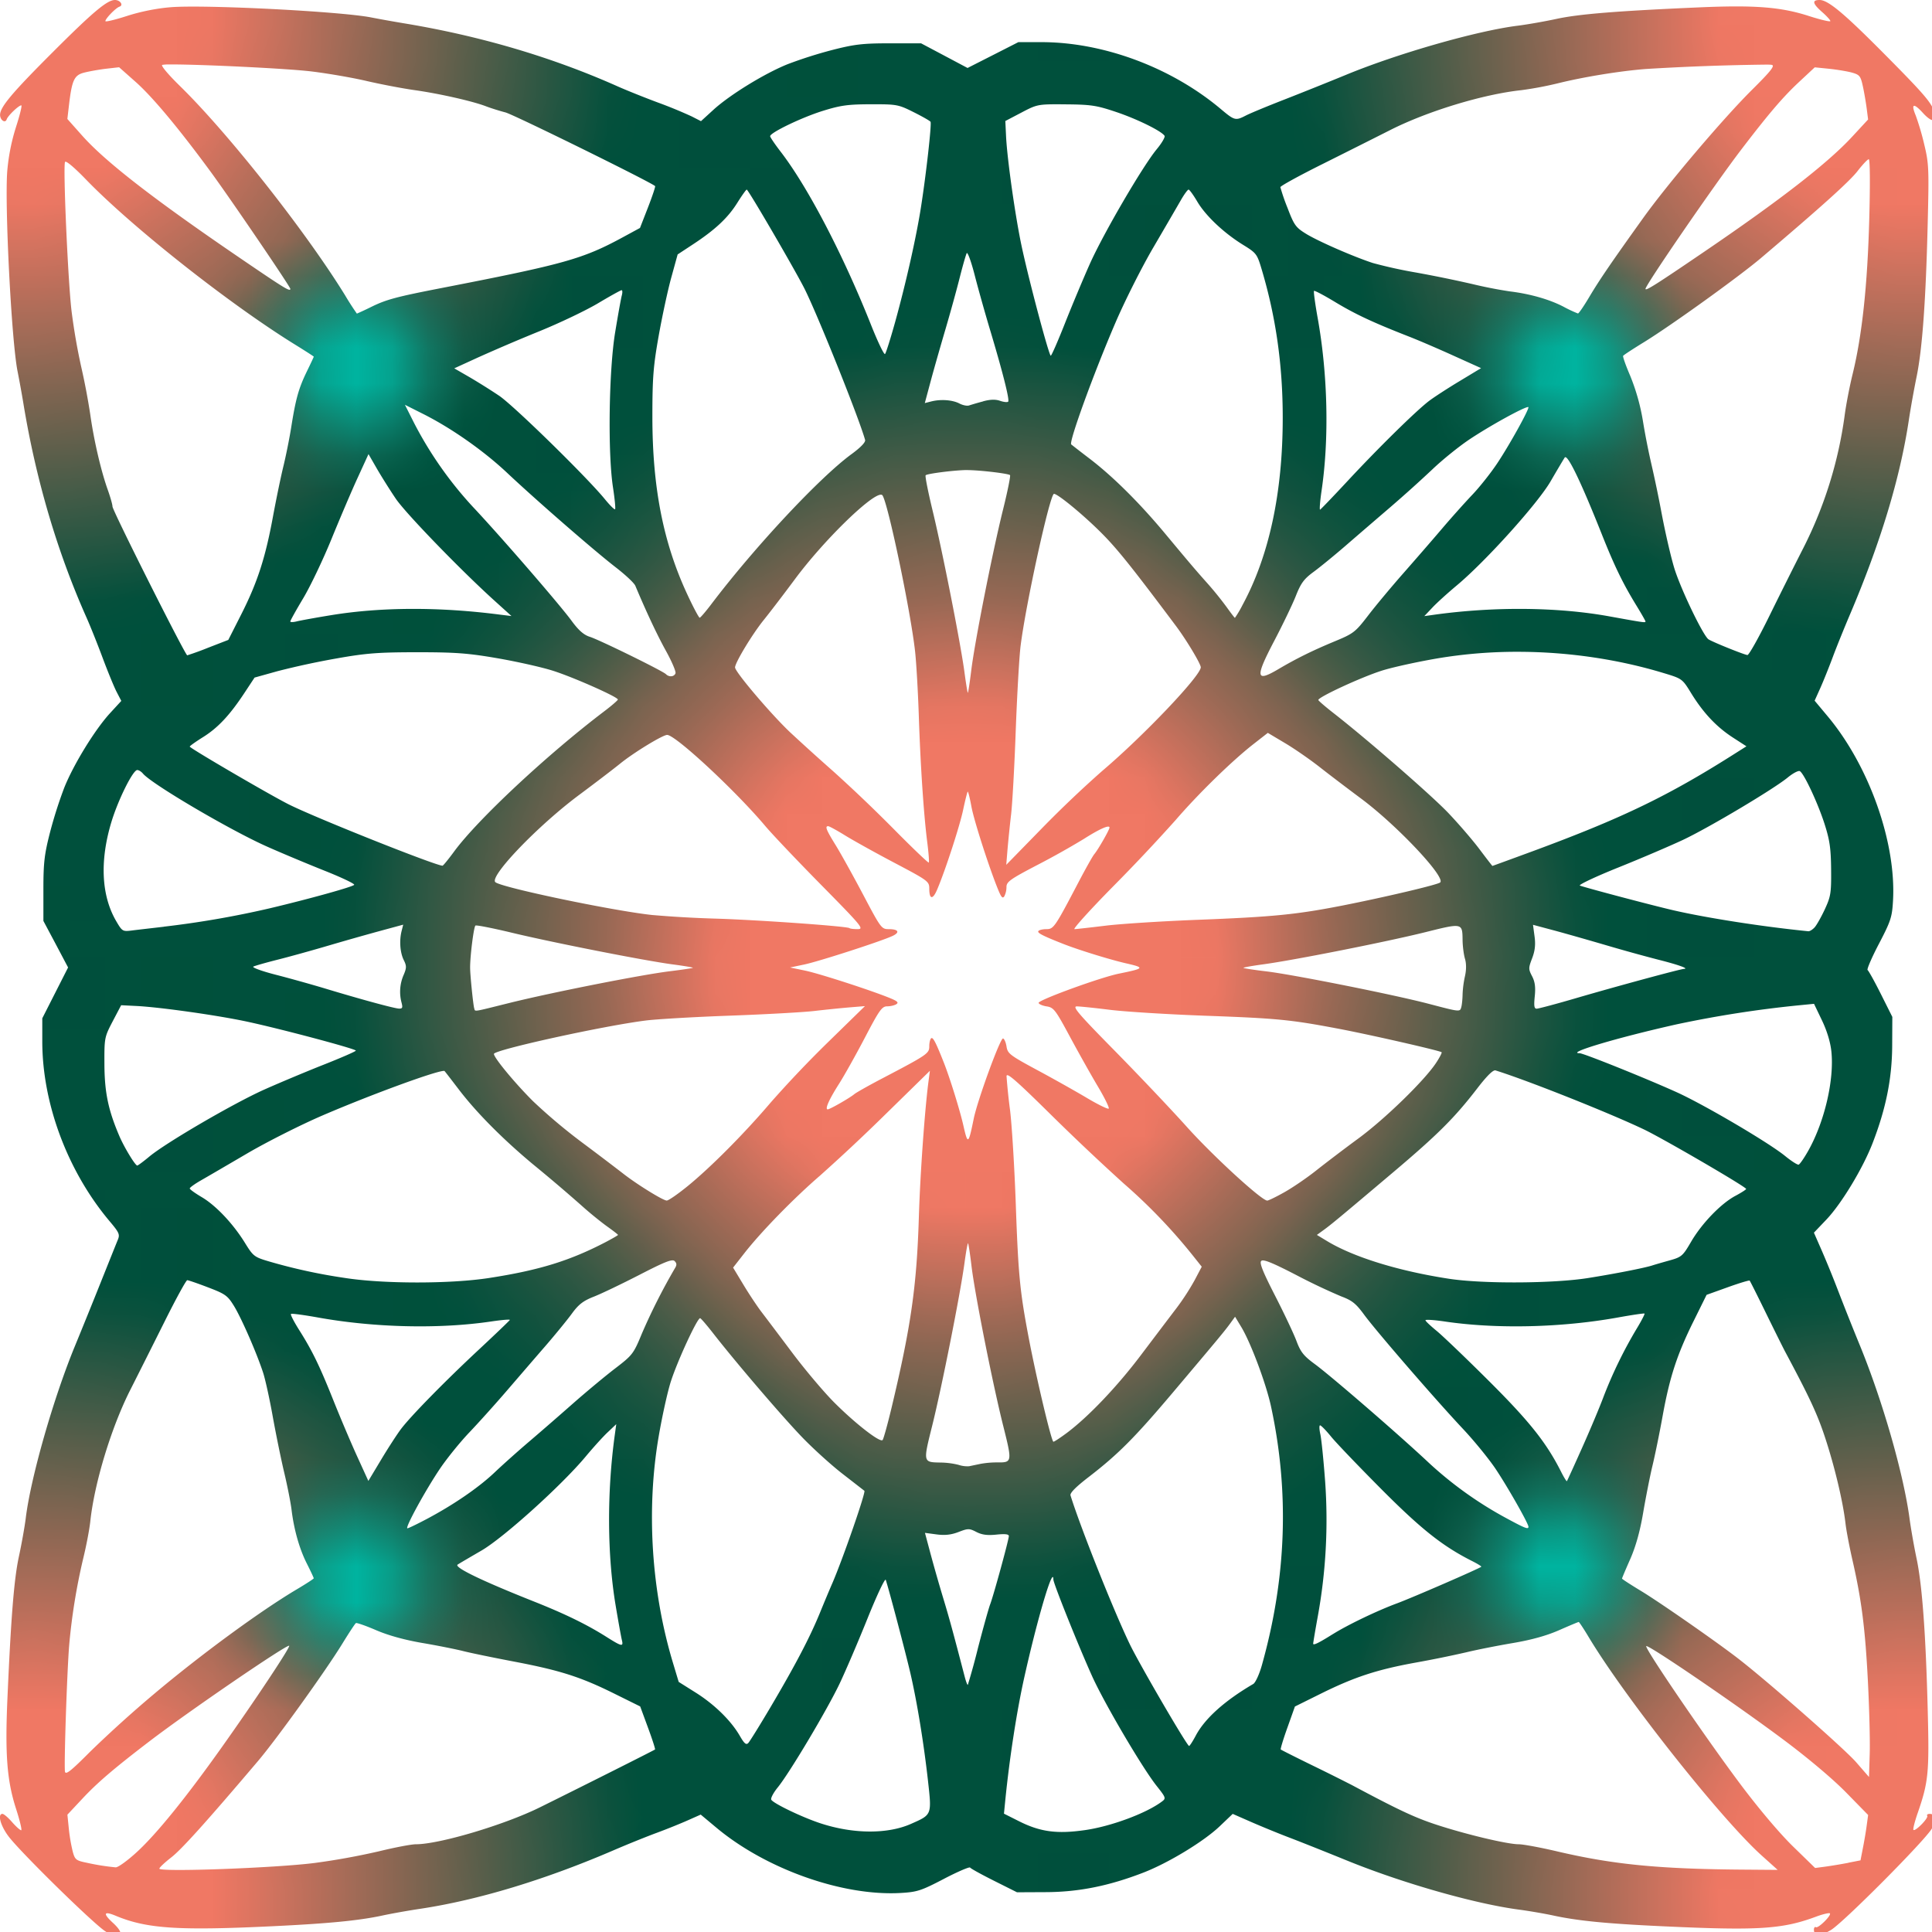 <svg width="54" height="54" viewBox="0 0 14.287 14.287" xml:space="preserve" xmlns:xlink="http://www.w3.org/1999/xlink" xmlns="http://www.w3.org/2000/svg"><defs><radialGradient xlink:href="#a" id="j" cx="-9.808" cy="87.923" fx="-9.808" fy="87.923" r="7.925" gradientUnits="userSpaceOnUse" gradientTransform="translate(15.985 8.884) scale(.901)"/><radialGradient xlink:href="#b" id="l" gradientUnits="userSpaceOnUse" gradientTransform="translate(22.63 4.723) scale(.869)" cx="-9.808" cy="87.923" fx="-9.808" fy="87.923" r="7.925"/><radialGradient xlink:href="#c" id="o" gradientUnits="userSpaceOnUse" gradientTransform="matrix(.133 0 0 .133 3.929 80.972)" cx="-9.808" cy="87.923" fx="-9.808" fy="87.923" r="7.925"/><radialGradient xlink:href="#d" id="m" gradientUnits="userSpaceOnUse" gradientTransform="translate(22.63 18.574) scale(.869)" cx="-9.808" cy="87.923" fx="-9.808" fy="87.923" r="7.925"/><radialGradient xlink:href="#e" id="n" gradientUnits="userSpaceOnUse" gradientTransform="translate(8.737 18.574) scale(.869)" cx="-9.808" cy="87.923" fx="-9.808" fy="87.923" r="7.925"/><radialGradient xlink:href="#f" id="k" gradientUnits="userSpaceOnUse" gradientTransform="translate(8.652 4.638) scale(.869)" cx="-9.808" cy="87.923" fx="-9.808" fy="87.923" r="7.925"/><radialGradient xlink:href="#g" id="p" gradientUnits="userSpaceOnUse" gradientTransform="matrix(.133 0 0 .133 12.818 80.882)" cx="-9.808" cy="87.923" fx="-9.808" fy="87.923" r="7.925"/><radialGradient xlink:href="#h" id="q" gradientUnits="userSpaceOnUse" gradientTransform="matrix(.133 0 0 .133 3.929 71.992)" cx="-9.808" cy="87.923" fx="-9.808" fy="87.923" r="7.925"/><radialGradient xlink:href="#i" id="r" gradientUnits="userSpaceOnUse" gradientTransform="matrix(.133 0 0 .133 12.879 72.022)" cx="-9.808" cy="87.923" fx="-9.808" fy="87.923" r="7.925"/><linearGradient id="f"><stop style="stop-color:#f07864;stop-opacity:1" offset="0"/><stop style="stop-color:#f07864;stop-opacity:1" offset=".204"/><stop style="stop-color:#00503c;stop-opacity:1" offset=".653"/><stop style="stop-color:#00503c;stop-opacity:0" offset="1"/></linearGradient><linearGradient id="e"><stop style="stop-color:#f07864;stop-opacity:1" offset="0"/><stop style="stop-color:#f07864;stop-opacity:1" offset=".204"/><stop style="stop-color:#00503c;stop-opacity:1" offset=".653"/><stop style="stop-color:#00503c;stop-opacity:0" offset="1"/></linearGradient><linearGradient id="b"><stop style="stop-color:#f07864;stop-opacity:1" offset="0"/><stop style="stop-color:#f07864;stop-opacity:1" offset=".204"/><stop style="stop-color:#00503c;stop-opacity:1" offset=".653"/><stop style="stop-color:#00503c;stop-opacity:0" offset="1"/></linearGradient><linearGradient id="i"><stop style="stop-color:#00b4a0;stop-opacity:1" offset="0"/><stop style="stop-color:#00b4a0;stop-opacity:1" offset=".189"/><stop style="stop-color:#00503c;stop-opacity:0" offset="1"/></linearGradient><linearGradient id="c"><stop style="stop-color:#00b4a0;stop-opacity:1" offset="0"/><stop style="stop-color:#00b4a0;stop-opacity:1" offset=".168"/><stop style="stop-color:#00503c;stop-opacity:0" offset="1"/></linearGradient><linearGradient id="g"><stop style="stop-color:#00b4a0;stop-opacity:1" offset="0"/><stop style="stop-color:#00b4a0;stop-opacity:1" offset=".166"/><stop style="stop-color:#00503c;stop-opacity:0" offset="1"/></linearGradient><linearGradient id="h"><stop style="stop-color:#00b4a0;stop-opacity:1" offset="0"/><stop style="stop-color:#00b4a0;stop-opacity:1" offset=".207"/><stop style="stop-color:#00503c;stop-opacity:0" offset="1"/></linearGradient><linearGradient id="d"><stop style="stop-color:#f07864;stop-opacity:1" offset="0"/><stop style="stop-color:#f07864;stop-opacity:1" offset=".204"/><stop style="stop-color:#00503c;stop-opacity:1" offset=".653"/><stop style="stop-color:#00503c;stop-opacity:0" offset="1"/></linearGradient><linearGradient id="a"><stop style="stop-color:#f07864;stop-opacity:1" offset="0"/><stop style="stop-color:#f07864;stop-opacity:1" offset=".253"/><stop style="stop-color:#956854;stop-opacity:1" offset=".382"/><stop style="stop-color:#00503c;stop-opacity:1" offset=".648"/><stop style="stop-color:#00503c;stop-opacity:1" offset="1"/></linearGradient><pattern patternUnits="userSpaceOnUse" width="104.902" height="104.741" patternTransform="translate(-25.556 -25.795)" id="s"><path style="fill:url(#j);fill-opacity:1;stroke-width:.265;paint-order:markers stroke fill" d="M0 81h14.287v14.287H0z" transform="matrix(3.78 0 0 3.78 25.556 -280.347)"/><path style="fill:url(#k);fill-opacity:1;stroke-width:.265;paint-order:markers stroke fill" d="M-6.762 74.175H7.015v13.777H-6.762z" transform="matrix(3.78 0 0 3.78 25.556 -280.347)"/><path style="fill:url(#l);fill-opacity:1;stroke-width:.265;paint-order:markers stroke fill" d="M7.217 74.26h13.777v13.777H7.217z" transform="matrix(3.78 0 0 3.78 25.556 -280.347)"/><path style="fill:url(#m);fill-opacity:1;stroke-width:.265;paint-order:markers stroke fill" d="M7.217 88.111h13.777v13.777H7.217z" transform="matrix(3.78 0 0 3.78 25.556 -280.347)"/><path style="fill:url(#n);fill-opacity:1;stroke-width:.265;paint-order:markers stroke fill" d="M-6.677 88.111H7.1v13.777H-6.677z" transform="matrix(3.78 0 0 3.78 25.556 -280.347)"/><path style="opacity:1;fill:url(#o);fill-opacity:1;stroke-width:.265;paint-order:markers stroke fill" d="M1.571 91.607h2.107v2.107H1.571z" transform="matrix(3.78 0 0 3.78 25.556 -280.347)"/><path style="opacity:1;fill:url(#p);fill-opacity:1;stroke-width:.265;paint-order:markers stroke fill" d="M10.461 91.516h2.107v2.107h-2.107z" transform="matrix(3.78 0 0 3.78 25.556 -280.347)"/><path style="opacity:1;fill:url(#q);fill-opacity:1;stroke-width:.265;paint-order:markers stroke fill" d="M1.571 82.626h2.107v2.107H1.571z" transform="matrix(3.78 0 0 3.78 25.556 -280.347)"/><path style="opacity:1;fill:url(#r);fill-opacity:1;stroke-width:.265;paint-order:markers stroke fill" d="M10.522 82.656h2.107v2.107h-2.107z" transform="matrix(3.78 0 0 3.78 25.556 -280.347)"/></pattern></defs><path style="fill:none;stroke-width:.265" d="M-106.582 112.092h384.036v216.02h-384.036z" transform="translate(0 -81)"/><path style="fill:none;stroke-width:.265" d="M-17.95 83.037h198.027v111.39H-17.95z" transform="translate(0 -81)"/><path style="fill:#fff;stroke-width:.31;paint-order:markers stroke fill" d="M0 81h14.287v14.287H0z" transform="translate(0 -81)"/><path style="fill:url(#s)" d="M3.207 0C2.99 0 2.59.338 1.465 1.463.339 2.588.002 2.988.002 3.205c0 .148.145.245.185.125.035-.103.335-.39.407-.39.027 0-.04.27-.147.603a5.64 5.64 0 0 0-.244 1.225c-.076.954.117 4.724.285 5.584.05.251.125.662.166.914.35 2.126.945 4.14 1.764 5.976.104.234.304.734.445 1.113.142.38.317.807.389.948l.133.256-.319.347c-.419.459-1.01 1.42-1.271 2.07a12.32 12.32 0 0 0-.397 1.243c-.158.614-.187.845-.187 1.6v.88l.346.65.343.649-.36.709-.36.709v.643c0 1.74.708 3.631 1.883 5.025.267.317.287.366.222.521-.04.095-.247.614-.463 1.153-.215.539-.543 1.348-.728 1.797C1.497 38.999.86 41.22.72 42.355c-.031.252-.118.735-.192 1.077-.135.625-.22 1.674-.32 3.95-.07 1.58-.013 2.307.238 3.087.107.332.173.605.145.605-.029 0-.144-.102-.254-.228-.11-.126-.23-.229-.268-.229-.145 0-.055.332.172.631.354.466 2.47 2.535 2.717 2.656l-.002.002c.436.215.549.077.2-.244-.291-.266-.264-.342.07-.203.864.361 1.74.42 4.384.293 1.578-.076 2.41-.158 3.065-.299.254-.055.727-.139 1.05-.187 1.616-.243 3.498-.813 5.42-1.643.36-.155.889-.369 1.176-.475.288-.106.682-.266.877-.353l.356-.158.437.365c1.384 1.157 3.526 1.916 5.147 1.822.459-.027.568-.063 1.203-.394.384-.201.713-.341.73-.315.017.028.319.194.67.37l.639.32.816-.004c.908-.005 1.743-.172 2.705-.543.7-.27 1.688-.87 2.133-1.293l.365-.348.518.227c.284.124.78.328 1.103.45.324.124 1.015.4 1.536.612 1.55.635 3.597 1.22 4.834 1.383.269.036.693.108.945.162.684.149 1.48.228 3.037.301 2.691.126 3.362.084 4.303-.266.193-.072.369-.112.388-.093.053.052-.325.426-.39.386-.03-.019-.055.014-.055.07 0 .179.184.182.473.01.35-.208 2.672-2.545 2.822-2.84.122-.24.096-.402-.064-.402-.058 0-.088.024-.069.055.04.063-.334.443-.385.392-.018-.018.037-.237.124-.486.295-.854.32-1.12.275-2.846-.055-2.14-.153-3.48-.31-4.234-.072-.341-.16-.842-.196-1.111-.165-1.242-.75-3.284-1.383-4.832a83.85 83.85 0 0 1-.611-1.535 29.173 29.173 0 0 0-.45-1.106l-.226-.516.348-.365c.423-.445 1.021-1.436 1.29-2.135.372-.962.54-1.797.546-2.705l.004-.816-.32-.639c-.176-.351-.342-.65-.37-.668-.027-.017.114-.346.315-.73.331-.635.368-.744.394-1.203.094-1.621-.665-3.763-1.822-5.147l-.365-.437.16-.356c.087-.195.242-.581.346-.86.103-.277.317-.806.474-1.175.859-2.017 1.404-3.816 1.649-5.44.048-.323.146-.865.216-1.206.16-.774.259-2.148.31-4.27.038-1.524.033-1.682-.095-2.21a7.326 7.326 0 0 0-.238-.811c-.14-.336-.063-.362.203-.07.246.268.387.264.318-.01-.064-.26-.27-.502-1.39-1.631C51.455.368 51.013 0 50.777 0c-.219 0-.198.1.07.336.126.11.23.224.23.252 0 .028-.272-.036-.604-.143-.78-.251-1.508-.308-3.086-.238-2.277.1-3.326.185-3.951.32-.342.074-.827.158-1.079.19-1.135.14-3.356.776-4.8 1.373-.45.185-1.216.493-1.703.683-.488.19-.978.393-1.09.452-.286.147-.313.14-.692-.178-1.38-1.163-3.278-1.871-5.011-1.871h-.643l-.709.361-.709.36-.648-.344-.649-.344h-.883c-.754 0-.985.029-1.6.187a12.31 12.31 0 0 0-1.24.395c-.65.262-1.613.855-2.072 1.273l-.347.317-.256-.131a12.674 12.674 0 0 0-.946-.389c-.379-.141-.881-.343-1.115-.447-1.837-.82-3.848-1.413-5.974-1.764a37.117 37.117 0 0 1-.916-.164C9.494.318 5.724.126 4.77.201c-.393.031-.843.121-1.225.244-.332.107-.604.172-.604.145 0-.072.29-.37.393-.404.12-.04.02-.186-.127-.186zm1.51 1.799c.722-.01 3.256.108 3.978.195.452.055 1.143.174 1.535.266.393.091.991.206 1.332.254.703.099 1.628.309 2.002.453.139.053.383.129.541.17.225.057 4.072 1.952 4.176 2.056.013.013-.077.281-.199.596l-.223.572-.453.246c-1.137.619-1.635.76-5.092 1.432-1.233.24-1.523.316-1.931.514a9.89 9.89 0 0 1-.424.199 7.53 7.53 0 0 1-.326-.506c-1.096-1.78-3.26-4.524-4.606-5.84-.33-.323-.545-.578-.5-.595a.98.98 0 0 1 .19-.012zm44.574.004c.085 0 .139.003.154.008.09.023-.035.18-.552.693-.797.79-2.36 2.631-3.038 3.578-.894 1.248-1.223 1.73-1.503 2.201-.153.258-.296.467-.319.465a3.63 3.63 0 0 1-.406-.191c-.396-.205-.936-.358-1.498-.426a12.498 12.498 0 0 1-1.045-.205 35.2 35.2 0 0 0-1.563-.32 13.115 13.115 0 0 1-1.209-.266c-.54-.176-1.524-.605-1.865-.815-.289-.178-.335-.242-.517-.72a5.566 5.566 0 0 1-.201-.582c0-.032.522-.319 1.16-.637.637-.318 1.495-.749 1.906-.957 1.04-.527 2.597-1 3.66-1.113a9.855 9.855 0 0 0 1.045-.198c.71-.174 1.704-.336 2.418-.392a67.61 67.61 0 0 1 3.373-.123zm-45.967.074.469.416c.47.418 1.206 1.302 2.084 2.498.539.734 2.225 3.211 2.225 3.27 0 .087-.158-.01-1.41-.864-2.4-1.636-3.748-2.682-4.395-3.408L1.88 3.32l.043-.369c.083-.71.145-.85.416-.922.133-.035.41-.085.613-.11l.371-.042zm47.317.002.398.04c.219.023.506.07.637.106.216.06.245.096.306.375.038.17.085.45.108.621l.04.313-.444.48c-.678.734-1.991 1.756-4.135 3.215-1.35.919-1.633 1.098-1.633 1.032 0-.107 1.935-2.922 2.668-3.881.765-1.001 1.161-1.466 1.611-1.887l.444-.414zM24.299 2.91c.725-.002.767.005 1.195.219.244.122.457.243.473.27.035.056-.122 1.459-.266 2.376-.13.838-.423 2.133-.72 3.205-.13.467-.257.871-.284.899-.026.028-.203-.34-.392-.816-.78-1.962-1.765-3.85-2.524-4.834-.159-.207-.29-.4-.29-.428 0-.1.888-.526 1.47-.707.498-.155.702-.183 1.338-.184zm4.984.002c.118-.003.266-.002.463 0 .705.006.857.03 1.406.215.586.197 1.264.532 1.346.664.02.034-.077.202-.219.373-.393.476-1.488 2.352-1.869 3.205-.187.42-.5 1.167-.695 1.66-.195.494-.372.897-.393.897-.049 0-.589-2.022-.802-3.004-.179-.82-.414-2.464-.446-3.127l-.02-.418.45-.236c.336-.176.424-.22.78-.229zm22.865 1.531c.036-.001.041.683.014 1.68-.05 1.836-.199 3.228-.46 4.3-.09.364-.191.893-.227 1.177a11.616 11.616 0 0 1-1.147 3.683c-.23.45-.66 1.309-.955 1.91-.296.602-.57 1.09-.61 1.086-.094-.009-.955-.356-1.085-.437-.138-.086-.727-1.296-.936-1.924-.093-.28-.258-.986-.369-1.568a35.229 35.229 0 0 0-.297-1.428 19.628 19.628 0 0 1-.224-1.139 5.863 5.863 0 0 0-.358-1.29c-.124-.287-.213-.54-.2-.563.015-.024.273-.192.571-.375.757-.464 2.66-1.833 3.28-2.358 1.69-1.434 2.471-2.138 2.693-2.426.138-.178.278-.326.31-.328zm-50.316.07c.063.01.282.2.578.507C3.705 6.355 6.424 8.5 8.248 9.625c.278.172.508.32.508.328 0 .01-.087.194-.192.41-.23.474-.31.759-.435 1.545-.052.33-.154.834-.225 1.121-.07.288-.2.916-.289 1.399-.21 1.139-.431 1.823-.879 2.709l-.365.72-.555.215a8.492 8.492 0 0 1-.591.215c-.055 0-2.086-4.042-2.086-4.152 0-.054-.06-.265-.133-.47-.188-.527-.386-1.377-.488-2.104a18.639 18.639 0 0 0-.254-1.334 17.464 17.464 0 0 1-.266-1.536c-.101-.834-.241-4.018-.184-4.17.003-.006.01-.009.018-.007zm19.006.778c.043-.001 1.365 2.27 1.617 2.775.378.76 1.522 3.617 1.686 4.211.017.062-.123.208-.375.393-.888.648-2.698 2.584-3.909 4.18-.161.213-.31.387-.332.388-.021.002-.174-.282-.337-.633-.68-1.452-.983-3-.983-4.98 0-1.089.027-1.416.176-2.254.096-.539.253-1.27.351-1.625l.178-.646.432-.284c.62-.408.973-.74 1.234-1.158.126-.201.244-.367.262-.367zm12.33 0c.025 0 .134.151.242.334.234.397.743.877 1.278 1.207.374.231.392.256.521.69.396 1.329.586 2.664.586 4.136 0 2.09-.379 3.852-1.121 5.223a3.037 3.037 0 0 1-.213.361c-.01 0-.116-.14-.238-.31a9.572 9.572 0 0 0-.518-.641c-.366-.411-.475-.54-1.22-1.434-.699-.836-1.434-1.566-2.079-2.058a36.71 36.71 0 0 1-.513-.397c-.073-.061.627-1.987 1.238-3.406.259-.602.732-1.542 1.053-2.09.32-.547.662-1.136.76-1.306.097-.171.198-.31.224-.309zm-6.18 1.772c.037.027.126.282.213.623.1.388.293 1.074.428 1.523.356 1.188.549 1.955.504 2-.022.021-.122.012-.223-.023-.126-.045-.274-.042-.476.013v.002a8.12 8.12 0 0 0-.391.113c-.054.02-.176-.005-.27-.054-.191-.101-.523-.125-.789-.057l-.177.045.164-.611c.09-.336.278-.994.416-1.461.137-.467.315-1.112.396-1.436.082-.323.169-.628.194-.676.003-.005.006-.005.011-.001zm-9.642 1.035c.025 0 .027.065.006.146-.023.081-.106.544-.186 1.03-.176 1.07-.208 3.375-.06 4.33.048.316.075.59.058.607-.017.017-.145-.11-.285-.281-.495-.608-2.545-2.614-2.951-2.887a17.68 17.68 0 0 0-.832-.522l-.42-.242.668-.306a54.394 54.394 0 0 1 1.707-.729c.571-.232 1.311-.586 1.644-.785.333-.199.626-.361.65-.361zm19.322.02c.016-.017.288.128.605.32.563.338 1.043.562 2.047.955.27.105.832.347 1.25.537l.76.343-.596.36c-.328.197-.713.447-.857.556-.365.279-1.409 1.305-2.272 2.233-.4.43-.746.79-.767.8-.021.01-.003-.226.04-.523.215-1.451.175-3.251-.108-4.826-.072-.4-.118-.74-.102-.756zm-25.37 3.177.513.258c.786.395 1.68 1.022 2.334 1.636.822.774 2.439 2.18 3.03 2.637.272.21.523.443.555.522.299.712.604 1.365.854 1.816.164.297.284.578.266.625-.039.1-.179.112-.268.023-.093-.092-1.856-.958-2.125-1.042-.166-.053-.312-.18-.508-.448-.335-.457-1.994-2.372-2.756-3.181a10.628 10.628 0 0 1-1.636-2.334l-.258-.512zm31.343.064c.008 0 .011.001.011.006 0 .097-.541 1.07-.873 1.567-.18.27-.493.665-.699.88-.205.216-.59.646-.853.956-.264.31-.746.865-1.069 1.232-.323.367-.761.891-.972 1.166-.366.476-.411.512-.948.734-.622.259-1.061.476-1.57.776-.627.37-.647.233-.111-.79.233-.444.503-1.005.6-1.247.144-.366.228-.481.501-.682.181-.133.587-.465.9-.736.314-.272.876-.756 1.249-1.076a37.6 37.6 0 0 0 1.168-1.051c.269-.257.724-.625 1.011-.819.57-.383 1.536-.915 1.655-.916zm-32.358 1.313.242.42c.134.23.37.604.522.828.274.403 1.787 1.968 2.736 2.828l.49.443-.326-.04c-1.68-.217-3.31-.213-4.703.015-.43.07-.864.149-.963.174-.099.025-.18.026-.18.002 0-.025.163-.318.362-.65.199-.334.552-1.074.785-1.645.233-.571.56-1.34.729-1.707l.306-.668zm33.399.086c.103-.001.463.759 1.006 2.123.36.907.593 1.389.97 2.006.142.231.259.436.26.455-.001.04-.04.033-1.014-.143-1.431-.259-3.202-.276-4.865-.047l-.293.041.229-.242c.125-.133.429-.407.673-.611.807-.673 2.264-2.29 2.623-2.91.18-.31.357-.608.393-.662a.02.02 0 0 1 .018-.01zm-16.672.36c.387.006 1.15.1 1.176.142.016.027-.07.455-.194.953-.297 1.196-.788 3.683-.887 4.482-.043.35-.087.637-.097.637-.01 0-.052-.258-.094-.572-.104-.785-.614-3.375-.889-4.51-.124-.514-.213-.958-.195-.986.03-.048.874-.152 1.18-.147zm2.402.663c.107 0 .818.585 1.322 1.09.44.44.843.943 2.078 2.592.293.39.696 1.062.696 1.158 0 .234-1.587 1.904-2.742 2.885a31.717 31.717 0 0 0-1.686 1.603l-1 1.024.035-.426c.02-.233.064-.673.1-.978.036-.306.095-1.364.13-2.352.037-.988.097-2.046.135-2.352.148-1.183.82-4.244.932-4.244zm-4.836.024c.02-.001.035.002.045.013.147.162.795 3.255.916 4.371.035.324.08 1.118.102 1.764.044 1.366.137 2.774.236 3.547.038.299.058.555.043.57-.015.015-.452-.403-.97-.927a42.21 42.21 0 0 0-1.692-1.616 63.919 63.919 0 0 1-1.201-1.086c-.527-.496-1.543-1.69-1.543-1.816 0-.133.483-.932.802-1.326.157-.194.547-.703.866-1.133.798-1.076 2.105-2.35 2.396-2.361zm17.877 4.384c1.342.01 2.704.21 3.961.59.529.16.53.16.781.569.339.549.703.935 1.16 1.232l.38.246-.25.158c-1.902 1.212-3.18 1.833-5.694 2.762-.624.23-1.14.418-1.145.418-.005 0-.169-.212-.365-.473-.196-.26-.592-.719-.88-1.02-.488-.507-2.26-2.048-3.19-2.773-.222-.173-.412-.336-.422-.363-.026-.071 1.177-.63 1.764-.818.277-.09.966-.242 1.533-.34a13.404 13.404 0 0 1 2.367-.188zm-30.824.012c1.077 0 1.426.025 2.254.168.539.093 1.228.248 1.533.344.566.177 1.831.738 1.826.808-.001.022-.175.173-.388.334-1.59 1.207-3.525 3.014-4.18 3.905-.162.22-.308.4-.326.398-.221-.013-3.517-1.326-4.278-1.705-.506-.251-2.775-1.576-2.775-1.619 0-.018.166-.136.367-.262.418-.26.75-.615 1.158-1.234l.284-.43.646-.18a22.263 22.263 0 0 1 1.625-.351c.838-.149 1.165-.175 2.254-.176zm23.75 2.25.47.28c.26.153.698.456.975.673.277.218.8.614 1.158.881.993.738 2.367 2.194 2.207 2.34-.07.064-1.538.41-2.73.645-1.288.252-1.936.316-4.049.398-.97.038-2.116.11-2.547.162-.43.052-.826.097-.879.098-.052 0 .432-.536 1.078-1.192a50.7 50.7 0 0 0 1.749-1.857c.638-.74 1.578-1.656 2.175-2.121l.393-.307zm-16.762.057c.232 0 1.908 1.556 2.742 2.547.197.233.901.975 1.565 1.648 1.128 1.145 1.194 1.225 1.008 1.225-.11 0-.211-.012-.227-.028-.052-.051-2.502-.227-3.717-.265a31.732 31.732 0 0 1-1.795-.102c-1.12-.122-4.21-.769-4.37-.916-.176-.159 1.2-1.59 2.347-2.441.43-.32.94-.709 1.133-.865.377-.307 1.19-.803 1.314-.803zm-14.787.98c.042 0 .113.044.158.098.24.29 2.435 1.581 3.461 2.037.413.184 1.14.488 1.617.678.477.19.845.366.817.392-.067.063-1.275.397-2.336.649a26.62 26.62 0 0 1-2.973.517v.002c-.341.04-.74.085-.888.104-.263.033-.275.027-.442-.258-.417-.712-.464-1.682-.135-2.77.188-.62.6-1.449.721-1.449zm46.348.032c.022-.007.039-.006.049 0 .119.073.5.889.687 1.47.146.456.178.683.184 1.274.006.654-.01.752-.174 1.107-.1.215-.228.442-.285.506-.058.064-.137.113-.176.11-1.258-.125-2.83-.369-3.774-.587-.55-.127-2.358-.604-2.601-.687-.054-.018.431-.248 1.078-.508s1.463-.61 1.813-.775c.728-.346 2.496-1.399 2.904-1.73.113-.093.228-.162.295-.18zm-23.174.572c.013-.013.06.178.105.422.076.405.512 1.757.758 2.345.077.185.116.222.16.15a.584.584 0 0 0 .059-.257c0-.145.106-.22.867-.617a22.564 22.564 0 0 0 1.293-.725c.438-.279.715-.402.715-.316 0 .06-.316.613-.426.744-.045.054-.235.393-.424.752-.68 1.298-.708 1.338-.914 1.338-.103 0-.203.025-.222.056-.031.05.122.13.68.35.427.17 1.322.446 1.763.547.538.123.526.142-.195.289-.518.105-2.257.739-2.24.816.007.036.11.08.226.098.195.03.246.098.65.85.242.449.592 1.073.78 1.388.187.315.323.591.3.614-.022.022-.298-.112-.613-.3-.315-.187-.941-.539-1.39-.78-.752-.405-.818-.456-.848-.65-.018-.117-.062-.22-.098-.227-.077-.017-.713 1.723-.818 2.24-.147.721-.165.733-.287.195-.1-.44-.378-1.333-.547-1.762-.22-.557-.3-.712-.35-.681-.03.019-.056.12-.056.222 0 .206-.04.234-1.338.914-.36.189-.698.38-.752.424-.131.11-.684.426-.744.426-.086 0 .037-.275.316-.713.15-.236.476-.819.725-1.295.397-.76.472-.866.617-.867.09 0 .205-.026.256-.059.07-.044.035-.083-.155-.162-.5-.209-1.974-.688-2.386-.775l-.424-.088.39-.082c.392-.08 2.128-.641 2.463-.795.222-.102.175-.193-.1-.193-.201 0-.222-.03-.714-.963-.28-.53-.625-1.152-.768-1.383-.263-.426-.303-.527-.207-.527.03 0 .244.117.475.26.231.142.853.488 1.383.767.932.492.963.515.963.717 0 .3.096.314.216.033.224-.52.635-1.782.73-2.238.056-.264.113-.49.126-.502zm-15.752 3.71-.045.178c-.068.268-.043.603.06.811.08.161.08.217 0 .408a1.17 1.17 0 0 0-.064.77c.04.15.03.18-.072.176-.133-.006-1.058-.257-2.082-.567-.36-.108-.97-.279-1.36-.379-.388-.1-.666-.202-.619-.226.048-.024.35-.11.674-.192.323-.081.969-.26 1.436-.398a82.424 82.424 0 0 1 1.46-.414l.612-.166zm31.527.005.606.162c.333.09.988.277 1.455.414a47.91 47.91 0 0 0 1.437.398c.555.14.863.25.717.256-.107.005-1.88.486-2.99.81-.568.167-1.074.301-1.123.301-.069 0-.08-.078-.053-.345.026-.254.006-.406-.074-.56-.104-.2-.103-.23 0-.5.08-.208.1-.382.068-.614l-.043-.322zm-29.511.021c.028-.017.472.07.986.193 1.135.275 3.725.785 4.51.89.314.041.572.085.572.095 0 .01-.287.053-.637.096-.8.098-3.286.589-4.484.886-1.055.262-.95.248-.983.145-.027-.09-.113-.918-.113-1.127-.003-.32.102-1.149.149-1.178zm27.293.014c.253-.02.249.094.253.406.003.165.033.394.067.508.039.13.039.31 0 .482a2.873 2.873 0 0 0-.067.512c-.002.13-.018.287-.035.35-.038.142-.03.143-.902-.086-.973-.256-3.775-.815-4.537-.907-.34-.04-.628-.085-.64-.097-.013-.013.236-.057.552-.1.857-.116 3.449-.63 4.518-.896.393-.098.638-.16.79-.172zm10.06 2.17.22.459c.14.29.237.61.264.869.083.785-.185 1.944-.636 2.756-.119.213-.244.395-.278.404-.033.009-.204-.1-.38-.244-.467-.379-2.282-1.445-3.04-1.785-.877-.395-2.584-1.08-2.689-1.08-.412 0 1.054-.437 2.717-.809a31.28 31.28 0 0 1 3.414-.53l.408-.04zm-47.24.039.418.021c.663.032 2.307.265 3.127.444.981.213 3.004.754 3.004.802 0 .021-.405.198-.899.393-.493.195-1.239.508-1.658.695-.849.38-2.73 1.475-3.201 1.865-.168.14-.322.254-.342.254-.056 0-.362-.503-.498-.82-.312-.728-.413-1.22-.418-1.996-.003-.747-.001-.764.23-1.207l.237-.451zm20.756.025-1.024 1a31.714 31.714 0 0 0-1.603 1.686c-.732.861-1.668 1.804-2.317 2.334-.275.224-.54.408-.588.406-.111-.005-.849-.463-1.228-.762a92.563 92.563 0 0 0-1.145-.867 15.647 15.647 0 0 1-1.357-1.143c-.506-.504-1.092-1.212-1.092-1.32 0-.112 3.063-.786 4.246-.933.306-.038 1.364-.1 2.352-.135.988-.036 2.046-.095 2.351-.131.306-.036.745-.08.979-.1l.426-.035zm5.912.008c.088 0 .506.043.928.096.42.052 1.61.126 2.644.164 2.029.073 2.395.11 3.74.365.867.164 2.817.609 2.868.654.014.013-.056.149-.157.301-.325.491-1.418 1.554-2.156 2.098-.395.29-.93.697-1.191.904-.261.207-.662.48-.89.607-.227.128-.439.23-.472.23-.157 0-1.518-1.248-2.246-2.06-.449-.5-1.36-1.46-2.023-2.134-1.002-1.018-1.179-1.225-1.045-1.225zm11.656 1.787a.049.049 0 0 1 .03 0c.894.278 3.21 1.2 4.152 1.652.555.268 2.84 1.598 2.84 1.655 0 .018-.133.103-.295.19-.402.212-.939.767-1.239 1.28-.236.405-.266.431-.615.528-.201.056-.41.117-.465.135-.21.07-1.049.234-1.797.353-.966.154-2.938.165-3.884.02-1.405-.216-2.65-.6-3.393-1.047l-.291-.176.186-.135c.216-.157.415-.322 1.943-1.613 1.244-1.052 1.71-1.516 2.338-2.33.245-.319.408-.489.49-.512zm-15.756.01-.043.326c-.103.799-.23 2.587-.265 3.756-.06 1.938-.22 3.05-.762 5.322-.112.467-.224.872-.25.9-.07.077-.747-.448-1.338-1.037-.285-.283-.814-.909-1.176-1.39-.361-.481-.75-.997-.865-1.147-.115-.15-.342-.49-.502-.756l-.291-.482.305-.39c.464-.597 1.381-1.539 2.12-2.176a52.854 52.854 0 0 0 1.866-1.75l1.201-1.176zm-13.576.004c.018-.002.03 0 .033.004.027.03.205.262.397.513.492.645 1.222 1.38 2.058 2.078a46.69 46.69 0 0 1 1.434 1.221c.182.162.47.395.64.518.171.122.311.23.311.242 0 .011-.155.1-.344.2-1.001.521-1.853.785-3.248 1.001-1.089.169-2.972.168-4.054-.004a15.476 15.476 0 0 1-2.092-.457c-.413-.122-.442-.145-.672-.517-.33-.535-.81-1.044-1.207-1.278-.183-.108-.334-.216-.334-.242 0-.025.138-.125.309-.223.17-.097.758-.44 1.306-.761.548-.32 1.488-.794 2.09-1.053 1.33-.572 3.106-1.223 3.373-1.242zm15.727.12c.061-.024.362.248 1.212 1.087a67.131 67.131 0 0 0 2.045 1.933 15.43 15.43 0 0 1 1.924 2.004l.254.319-.193.367a6.802 6.802 0 0 1-.516.795c-.178.233-.622.82-.988 1.304-.665.882-1.476 1.732-2.078 2.18-.176.13-.339.238-.364.238-.054 0-.47-1.751-.689-2.898-.246-1.293-.292-1.758-.361-3.73-.036-1.006-.107-2.187-.16-2.624a16.387 16.387 0 0 1-.098-.945c0-.015.003-.026.012-.03zm-1.086 4.69c.012.013.057.301.097.64.095.788.59 3.284.887 4.466.25.999.248 1.013-.174 1.008a2.619 2.619 0 0 0-.46.04l-.321.067a.773.773 0 0 1-.295-.039 2.213 2.213 0 0 0-.496-.064c-.5-.009-.496.003-.234-1.047.265-1.069.78-3.66.896-4.518.043-.316.087-.565.1-.553zm-8.266.477c.04-.004.062.003.078.02.061.06.064.11.008.199a16.919 16.919 0 0 0-.924 1.828c-.23.558-.26.597-.74.965-.275.21-.8.647-1.168.97-.367.324-.92.805-1.23 1.069-.31.264-.74.648-.956.853-.444.424-1.133.899-1.882 1.299-.282.15-.536.273-.565.273-.078 0 .501-1.059.91-1.666.194-.287.562-.742.819-1.011.257-.27.73-.796 1.05-1.168.321-.373.805-.935 1.077-1.248.271-.314.602-.718.734-.899.19-.26.32-.358.617-.474.207-.081.78-.356 1.274-.61.534-.275.78-.388.898-.4zm16.477.002c.093-.013.356.101.943.404a16.93 16.93 0 0 0 1.264.6c.3.112.408.2.636.511.333.454 1.985 2.363 2.754 3.182.306.325.712.822.903 1.104.33.489.927 1.538.927 1.63 0 .08-.094.043-.588-.224a10.562 10.562 0 0 1-2.191-1.56c-.814-.766-2.726-2.42-3.182-2.755-.31-.227-.397-.338-.51-.638-.074-.2-.343-.77-.597-1.266-.344-.672-.444-.92-.389-.974a.049.049 0 0 1 .03-.014zm-30 .55c.03 0 .295.091.584.202.478.182.542.228.72.517.21.341.64 1.327.815 1.868.059.182.179.724.265 1.207.087.482.23 1.185.319 1.562.09.377.183.847.207 1.045.068.56.22 1.099.43 1.512.105.208.19.39.19.406 0 .015-.21.152-.468.305-1.028.61-2.687 1.827-3.998 2.931a33.915 33.915 0 0 0-1.781 1.61c-.514.517-.67.644-.694.554-.032-.125.053-2.732.116-3.529a17.08 17.08 0 0 1 .39-2.416c.084-.341.175-.811.2-1.045.113-1.063.586-2.622 1.113-3.662.208-.411.639-1.269.957-1.906.318-.638.603-1.16.635-1.16zm43.6.012c.013.014.217.42.454.905.237.484.478.968.535 1.076.693 1.297.903 1.75 1.122 2.418.27.826.495 1.782.564 2.383.023.197.113.668.2 1.046.25 1.098.35 1.896.425 3.362.038.754.062 1.663.05 2.017l-.02.645-.358-.412c-.31-.358-2.425-2.218-3.264-2.871-.58-.453-2.204-1.584-2.73-1.903-.297-.18-.54-.337-.54-.351 0-.014.103-.259.23-.545.153-.35.273-.774.36-1.293.073-.425.187-1.008.256-1.295.07-.287.2-.92.287-1.404.197-1.085.401-1.713.868-2.655l.359-.726.588-.211c.323-.116.6-.2.613-.186zm-2.934.92c.012.012-.084.199-.213.412a12.324 12.324 0 0 0-.93 1.907c-.103.278-.371.917-.596 1.42-.224.502-.417.925-.427.937-.01.012-.084-.106-.162-.262-.412-.815-.882-1.405-2.01-2.529-.635-.633-1.295-1.265-1.465-1.404-.17-.14-.31-.27-.31-.295 0-.024.242-.009.538.035 1.45.214 3.252.172 4.827-.111.399-.072.736-.122.748-.11zm-37.703.008c.122.009.39.048.689.102 1.575.283 3.375.325 4.826.111.297-.044.533-.064.524-.043-.01.02-.385.38-.834.799-.963.896-1.921 1.873-2.2 2.24-.109.144-.36.53-.556.857l-.358.596-.316-.693c-.174-.382-.47-1.08-.658-1.551-.39-.976-.591-1.39-.96-1.973-.142-.226-.244-.424-.226-.441.005-.004.028-.007.069-.004zm26.277.08.176.291c.266.444.689 1.575.826 2.207.517 2.39.433 4.783-.254 7.227-.071.253-.179.487-.24.523-.8.468-1.351.964-1.604 1.44-.085.16-.169.29-.187.29-.057 0-1.387-2.284-1.655-2.84-.453-.94-1.376-3.257-1.654-4.152-.02-.067.148-.237.512-.517.814-.628 1.28-1.095 2.332-2.34 1.29-1.528 1.456-1.727 1.613-1.943l.135-.186zm-14.926.041c.027.01.19.2.363.422.647.83 1.957 2.358 2.498 2.916.308.318.81.772 1.116 1.008l.605.47c.045.039-.604 1.909-.896 2.583-.063.143-.217.51-.342.816-.281.688-.685 1.46-1.385 2.645-.297.502-.575.95-.617.994-.059.061-.112.016-.233-.194-.243-.423-.7-.874-1.226-1.207l-.483-.304-.158-.526c-.607-2.008-.75-4.288-.4-6.324.097-.567.25-1.258.34-1.535.189-.587.747-1.79.818-1.764zm-2.342 2.957-.04.293c-.222 1.605-.213 3.36.023 4.768.075.448.153.882.174.963v.002c.048.192-.004.18-.434-.092-.555-.35-1.158-.643-2.037-.992-1.454-.578-2.221-.95-2.112-1.024.055-.036.353-.21.663-.39.62-.36 2.237-1.819 2.91-2.625.204-.245.478-.549.611-.674l.242-.229zm19.64.033c.029 0 .165.14.304.31.138.172.77.83 1.402 1.466 1.123 1.128 1.716 1.596 2.531 2.008.156.078.274.151.262.162-.07.057-1.929.865-2.357 1.023-.546.202-1.374.599-1.786.858h-.002c-.387.243-.546.322-.546.265 0-.028.058-.374.13-.77a15.06 15.06 0 0 0 .204-3.75c-.044-.595-.104-1.193-.135-1.327-.03-.135-.034-.245-.006-.245zm-9.814 2.899c.067 0 .124.025.223.076.155.08.305.1.559.074.244-.025.347-.013.347.041 0 .1-.424 1.649-.521 1.905-.041.107-.193.651-.338 1.209a19.3 19.3 0 0 1-.285 1.037c-.013.012-.052-.09-.088-.229-.33-1.265-.432-1.64-.596-2.18a46.98 46.98 0 0 1-.351-1.226l-.162-.606.322.043c.232.031.406.013.613-.066.135-.052.21-.078.277-.078zm2.352 1.334c.013-.004.02.019.02.07 0 .105.683 1.812 1.078 2.69.338.752 1.397 2.554 1.8 3.064.264.333.27.352.15.441-.435.328-1.426.695-2.148.797-.787.113-1.252.049-1.851-.254l-.408-.205.04-.406c.119-1.175.321-2.478.53-3.41.325-1.455.7-2.76.789-2.787zm-4.664.074c.003 0 .005 0 .006.004.083.243.56 2.052.687 2.602.187.806.371 1.936.489 2.98.11.988.119.967-.471 1.228-.654.29-1.613.285-2.53-.017-.507-.167-1.302-.549-1.369-.656-.023-.039.057-.193.18-.344.332-.408 1.385-2.176 1.73-2.904.166-.35.516-1.166.776-1.813.244-.606.46-1.069.502-1.08zm19.344 1.18c.013 0 .135.183.27.408 1.009 1.688 3.703 5.092 4.84 6.113l.442.397-1.044-.008c-2.305-.02-3.567-.145-5.135-.514-.454-.106-.925-.193-1.047-.193-.315 0-1.468-.274-2.3-.547-.606-.199-1.06-.413-2.36-1.107a63.319 63.319 0 0 0-1.076-.536c-.484-.236-.89-.441-.905-.455-.013-.013.07-.288.186-.611l.209-.588.728-.361c.942-.466 1.57-.671 2.655-.867a31.39 31.39 0 0 0 1.404-.286c.287-.07.87-.185 1.295-.257.519-.088.943-.206 1.293-.36.286-.126.53-.228.545-.228zm-34.123.031c.023-.014.276.074.562.197.338.146.792.272 1.293.358.425.072.937.175 1.139.226.202.052.845.184 1.428.295 1.278.244 1.849.426 2.794.895l.717.355.217.59c.12.325.209.6.197.611-.02.02-2.011 1.02-3.22 1.618-.99.488-2.8 1.027-3.455 1.027-.126 0-.59.089-1.032.197a19.6 19.6 0 0 1-1.785.324c-1.079.14-4.345.26-4.34.159.002-.033.15-.171.328-.31.288-.221.992-1.004 2.426-2.694.525-.62 1.892-2.523 2.356-3.28.183-.298.351-.554.375-.568zm-1.862.633c.037.036-.966 1.545-1.902 2.861-.99 1.392-1.795 2.384-2.34 2.887-.265.245-.535.44-.601.435a6.435 6.435 0 0 1-.79-.125c-.316-.064-.344-.086-.406-.31a4.896 4.896 0 0 1-.11-.639l-.04-.396.416-.444c.42-.45.886-.848 1.887-1.613 1.09-.833 3.834-2.709 3.886-2.656zm37.87.01c.051-.052 2.51 1.625 3.831 2.613.69.515 1.383 1.1 1.75 1.476l.61.623-.04.295c-.021.162-.07.447-.107.633l-.066.338-.338.066v.002a14.13 14.13 0 0 1-.633.106l-.295.039-.623-.607c-.376-.368-.963-1.063-1.478-1.752-.988-1.322-2.663-3.78-2.612-3.832z" transform="scale(.265)"/></svg>